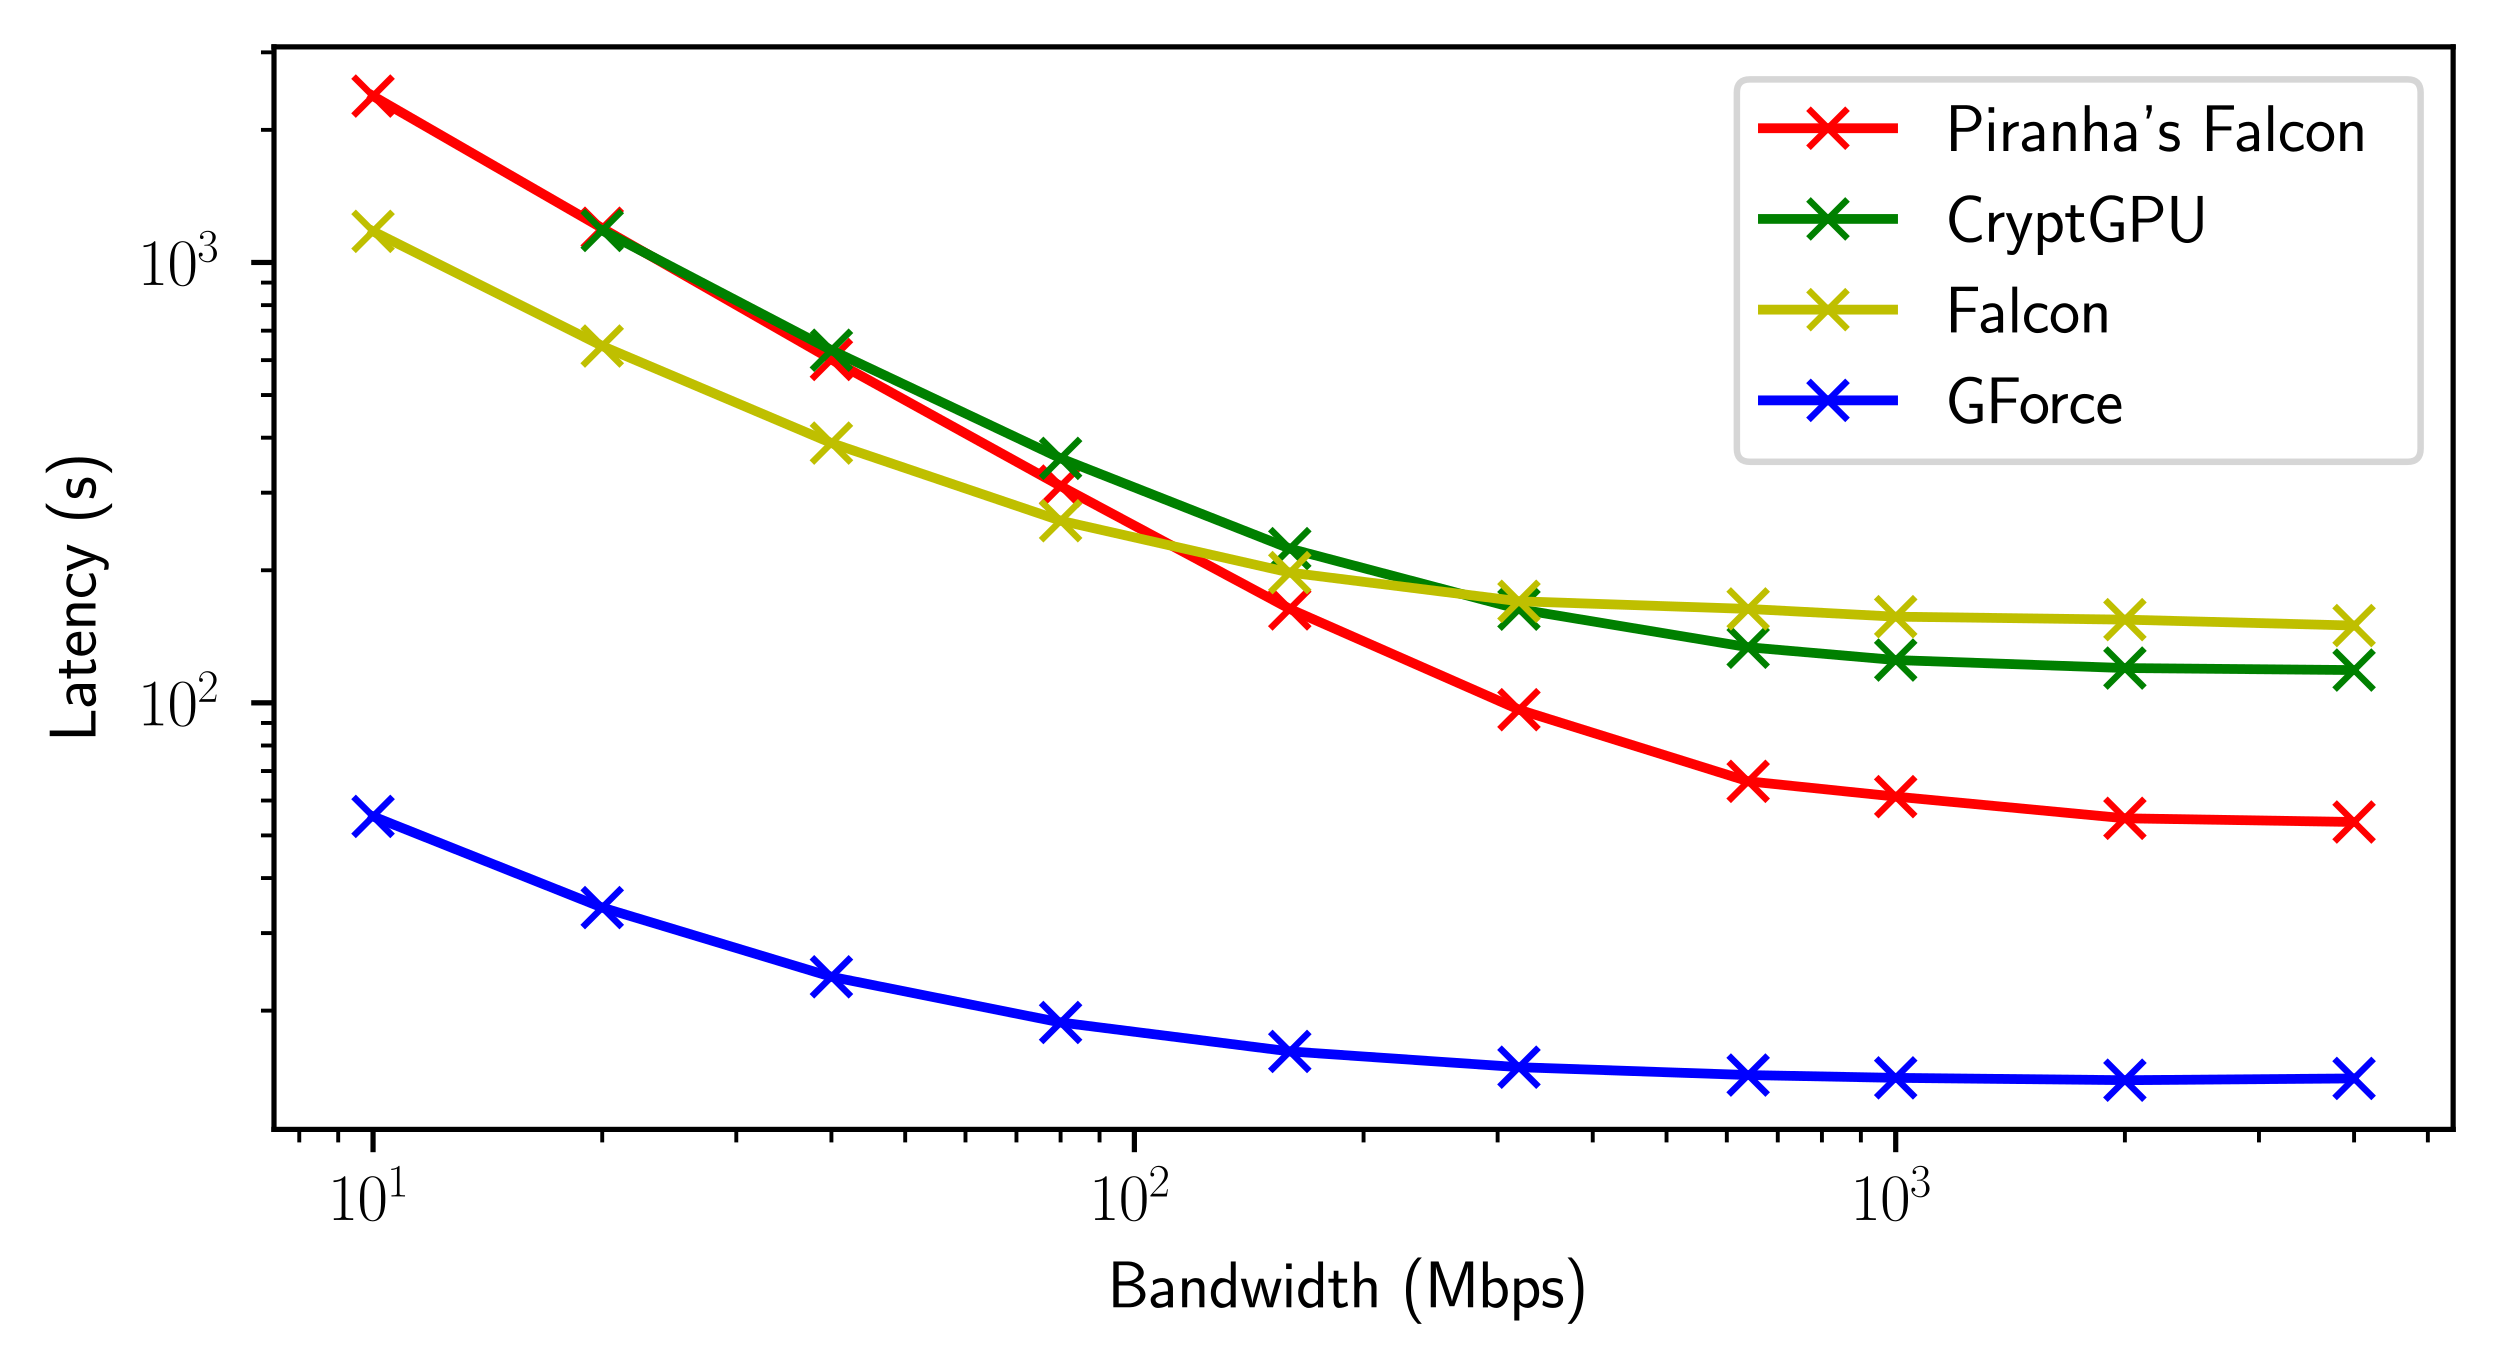 <?xml version="1.0" encoding="utf-8" standalone="no"?>
<!DOCTYPE svg PUBLIC "-//W3C//DTD SVG 1.1//EN"
  "http://www.w3.org/Graphics/SVG/1.1/DTD/svg11.dtd">
<svg xmlns:xlink="http://www.w3.org/1999/xlink" width="384.097pt" height="210.538pt" viewBox="0 0 384.097 210.538" xmlns="http://www.w3.org/2000/svg" version="1.1">
 <defs>
  <style type="text/css">*{stroke-linejoin: round; stroke-linecap: butt}</style>
 </defs>
 <g id="figure_1">
  <g id="patch_1">
   <path d="M 0 210.538 
L 384.097 210.538 
L 384.097 0 
L 0 0 
z
" style="fill: #ffffff"/>
  </g>
  <g id="axes_1">
   <g id="patch_2">
    <path d="M 42.097 173.52 
L 376.897 173.52 
L 376.897 7.2 
L 42.097 7.2 
z
" style="fill: #ffffff"/>
   </g>
   <g id="matplotlib.axis_1">
    <g id="xtick_1">
     <g id="line2d_1">
      <defs>
       <path id="m0ddd745fc4" d="M 0 0 
L 0 3.5 
" style="stroke: #000000; stroke-width: 0.8"/>
      </defs>
      <g>
       <use xlink:href="#m0ddd745fc4" x="57.315" y="173.52" style="stroke: #000000; stroke-width: 0.8"/>
      </g>
     </g>
     <g id="text_1">
      <!-- $\mathdefault{10^{1}}$ -->
      <g transform="translate(50.348 187.438) scale(0.1 -0.1)">
       <defs>
        <path id="CMR17-31" d="M 1702 4083 
C 1702 4217 1696 4224 1606 4224 
C 1357 3927 979 3833 621 3820 
C 602 3820 570 3820 563 3808 
C 557 3795 557 3782 557 3648 
C 755 3648 1088 3686 1344 3839 
L 1344 467 
C 1344 243 1331 166 781 166 
L 589 166 
L 589 0 
C 896 6 1216 12 1523 12 
C 1830 12 2150 6 2458 0 
L 2458 166 
L 2266 166 
C 1715 166 1702 236 1702 467 
L 1702 4083 
z
" transform="scale(0.016)"/>
        <path id="CMR17-30" d="M 2688 2038 
C 2688 2430 2682 3099 2413 3613 
C 2176 4063 1798 4224 1466 4224 
C 1158 4224 768 4082 525 3620 
C 269 3137 243 2539 243 2038 
C 243 1671 250 1112 448 623 
C 723 -39 1216 -128 1466 -128 
C 1760 -128 2208 -7 2470 604 
C 2662 1048 2688 1568 2688 2038 
z
M 1466 -26 
C 1056 -26 813 328 723 816 
C 653 1196 653 1749 653 2109 
C 653 2604 653 3015 736 3407 
C 858 3954 1216 4121 1466 4121 
C 1728 4121 2067 3947 2189 3420 
C 2272 3054 2278 2623 2278 2109 
C 2278 1691 2278 1176 2202 797 
C 2067 96 1690 -26 1466 -26 
z
" transform="scale(0.016)"/>
       </defs>
       <use xlink:href="#CMR17-31" transform="scale(0.996)"/>
       <use xlink:href="#CMR17-30" transform="translate(45.69 0) scale(0.996)"/>
       <use xlink:href="#CMR17-31" transform="translate(91.381 36.154) scale(0.697)"/>
      </g>
     </g>
    </g>
    <g id="xtick_2">
     <g id="line2d_2">
      <g>
       <use xlink:href="#m0ddd745fc4" x="174.285" y="173.52" style="stroke: #000000; stroke-width: 0.8"/>
      </g>
     </g>
     <g id="text_2">
      <!-- $\mathdefault{10^{2}}$ -->
      <g transform="translate(167.318 187.438) scale(0.1 -0.1)">
       <defs>
        <path id="CMR17-32" d="M 2669 990 
L 2554 990 
C 2490 537 2438 460 2413 422 
C 2381 371 1920 371 1830 371 
L 602 371 
C 832 620 1280 1073 1824 1596 
C 2214 1966 2669 2400 2669 3033 
C 2669 3788 2067 4224 1395 4224 
C 691 4224 262 3603 262 3027 
C 262 2777 448 2745 525 2745 
C 589 2745 781 2783 781 3007 
C 781 3206 614 3264 525 3264 
C 486 3264 448 3257 422 3244 
C 544 3788 915 4057 1306 4057 
C 1862 4057 2227 3616 2227 3033 
C 2227 2477 1901 1998 1536 1583 
L 262 147 
L 262 0 
L 2515 0 
L 2669 990 
z
" transform="scale(0.016)"/>
       </defs>
       <use xlink:href="#CMR17-31" transform="scale(0.996)"/>
       <use xlink:href="#CMR17-30" transform="translate(45.69 0) scale(0.996)"/>
       <use xlink:href="#CMR17-32" transform="translate(91.381 36.154) scale(0.697)"/>
      </g>
     </g>
    </g>
    <g id="xtick_3">
     <g id="line2d_3">
      <g>
       <use xlink:href="#m0ddd745fc4" x="291.255" y="173.52" style="stroke: #000000; stroke-width: 0.8"/>
      </g>
     </g>
     <g id="text_3">
      <!-- $\mathdefault{10^{3}}$ -->
      <g transform="translate(284.288 187.438) scale(0.1 -0.1)">
       <defs>
        <path id="CMR17-33" d="M 1414 2176 
C 1984 2176 2234 1673 2234 1094 
C 2234 322 1824 25 1453 25 
C 1114 25 563 193 390 691 
C 422 678 454 678 486 678 
C 640 678 755 780 755 947 
C 755 1132 614 1216 486 1216 
C 378 1216 211 1164 211 927 
C 211 335 787 -128 1466 -128 
C 2176 -128 2720 432 2720 1087 
C 2720 1718 2208 2176 1600 2246 
C 2086 2347 2554 2776 2554 3353 
C 2554 3856 2048 4224 1472 4224 
C 890 4224 378 3862 378 3347 
C 378 3123 544 3084 627 3084 
C 762 3084 877 3167 877 3334 
C 877 3500 762 3584 627 3584 
C 602 3584 570 3584 544 3571 
C 730 3999 1235 4076 1459 4076 
C 1683 4076 2106 3966 2106 3347 
C 2106 3167 2080 2851 1862 2574 
C 1670 2329 1453 2316 1242 2297 
C 1210 2297 1062 2284 1037 2284 
C 992 2278 966 2272 966 2227 
C 966 2182 973 2176 1101 2176 
L 1414 2176 
z
" transform="scale(0.016)"/>
       </defs>
       <use xlink:href="#CMR17-31" transform="scale(0.996)"/>
       <use xlink:href="#CMR17-30" transform="translate(45.69 0) scale(0.996)"/>
       <use xlink:href="#CMR17-33" transform="translate(91.381 36.154) scale(0.697)"/>
      </g>
     </g>
    </g>
    <g id="xtick_4">
     <g id="line2d_4">
      <defs>
       <path id="m63d9aef281" d="M 0 0 
L 0 2 
" style="stroke: #000000; stroke-width: 0.6"/>
      </defs>
      <g>
       <use xlink:href="#m63d9aef281" x="45.979" y="173.52" style="stroke: #000000; stroke-width: 0.6"/>
      </g>
     </g>
    </g>
    <g id="xtick_5">
     <g id="line2d_5">
      <g>
       <use xlink:href="#m63d9aef281" x="51.962" y="173.52" style="stroke: #000000; stroke-width: 0.6"/>
      </g>
     </g>
    </g>
    <g id="xtick_6">
     <g id="line2d_6">
      <g>
       <use xlink:href="#m63d9aef281" x="92.526" y="173.52" style="stroke: #000000; stroke-width: 0.6"/>
      </g>
     </g>
    </g>
    <g id="xtick_7">
     <g id="line2d_7">
      <g>
       <use xlink:href="#m63d9aef281" x="113.124" y="173.52" style="stroke: #000000; stroke-width: 0.6"/>
      </g>
     </g>
    </g>
    <g id="xtick_8">
     <g id="line2d_8">
      <g>
       <use xlink:href="#m63d9aef281" x="127.738" y="173.52" style="stroke: #000000; stroke-width: 0.6"/>
      </g>
     </g>
    </g>
    <g id="xtick_9">
     <g id="line2d_9">
      <g>
       <use xlink:href="#m63d9aef281" x="139.073" y="173.52" style="stroke: #000000; stroke-width: 0.6"/>
      </g>
     </g>
    </g>
    <g id="xtick_10">
     <g id="line2d_10">
      <g>
       <use xlink:href="#m63d9aef281" x="148.335" y="173.52" style="stroke: #000000; stroke-width: 0.6"/>
      </g>
     </g>
    </g>
    <g id="xtick_11">
     <g id="line2d_11">
      <g>
       <use xlink:href="#m63d9aef281" x="156.166" y="173.52" style="stroke: #000000; stroke-width: 0.6"/>
      </g>
     </g>
    </g>
    <g id="xtick_12">
     <g id="line2d_12">
      <g>
       <use xlink:href="#m63d9aef281" x="162.949" y="173.52" style="stroke: #000000; stroke-width: 0.6"/>
      </g>
     </g>
    </g>
    <g id="xtick_13">
     <g id="line2d_13">
      <g>
       <use xlink:href="#m63d9aef281" x="168.933" y="173.52" style="stroke: #000000; stroke-width: 0.6"/>
      </g>
     </g>
    </g>
    <g id="xtick_14">
     <g id="line2d_14">
      <g>
       <use xlink:href="#m63d9aef281" x="209.497" y="173.52" style="stroke: #000000; stroke-width: 0.6"/>
      </g>
     </g>
    </g>
    <g id="xtick_15">
     <g id="line2d_15">
      <g>
       <use xlink:href="#m63d9aef281" x="230.094" y="173.52" style="stroke: #000000; stroke-width: 0.6"/>
      </g>
     </g>
    </g>
    <g id="xtick_16">
     <g id="line2d_16">
      <g>
       <use xlink:href="#m63d9aef281" x="244.708" y="173.52" style="stroke: #000000; stroke-width: 0.6"/>
      </g>
     </g>
    </g>
    <g id="xtick_17">
     <g id="line2d_17">
      <g>
       <use xlink:href="#m63d9aef281" x="256.044" y="173.52" style="stroke: #000000; stroke-width: 0.6"/>
      </g>
     </g>
    </g>
    <g id="xtick_18">
     <g id="line2d_18">
      <g>
       <use xlink:href="#m63d9aef281" x="265.306" y="173.52" style="stroke: #000000; stroke-width: 0.6"/>
      </g>
     </g>
    </g>
    <g id="xtick_19">
     <g id="line2d_19">
      <g>
       <use xlink:href="#m63d9aef281" x="273.136" y="173.52" style="stroke: #000000; stroke-width: 0.6"/>
      </g>
     </g>
    </g>
    <g id="xtick_20">
     <g id="line2d_20">
      <g>
       <use xlink:href="#m63d9aef281" x="279.92" y="173.52" style="stroke: #000000; stroke-width: 0.6"/>
      </g>
     </g>
    </g>
    <g id="xtick_21">
     <g id="line2d_21">
      <g>
       <use xlink:href="#m63d9aef281" x="285.903" y="173.52" style="stroke: #000000; stroke-width: 0.6"/>
      </g>
     </g>
    </g>
    <g id="xtick_22">
     <g id="line2d_22">
      <g>
       <use xlink:href="#m63d9aef281" x="326.467" y="173.52" style="stroke: #000000; stroke-width: 0.6"/>
      </g>
     </g>
    </g>
    <g id="xtick_23">
     <g id="line2d_23">
      <g>
       <use xlink:href="#m63d9aef281" x="347.064" y="173.52" style="stroke: #000000; stroke-width: 0.6"/>
      </g>
     </g>
    </g>
    <g id="xtick_24">
     <g id="line2d_24">
      <g>
       <use xlink:href="#m63d9aef281" x="361.678" y="173.52" style="stroke: #000000; stroke-width: 0.6"/>
      </g>
     </g>
    </g>
    <g id="xtick_25">
     <g id="line2d_25">
      <g>
       <use xlink:href="#m63d9aef281" x="373.014" y="173.52" style="stroke: #000000; stroke-width: 0.6"/>
      </g>
     </g>
    </g>
    <g id="text_4">
     <!-- Bandwidth (Mbps) -->
     <g transform="translate(170.144 200.848) scale(0.1 -0.1)">
      <defs>
       <path id="CMSS17-42" d="M 570 4416 
L 570 0 
L 2163 0 
C 3034 0 3667 575 3667 1200 
C 3667 1684 3251 2175 2502 2316 
C 3334 2559 3501 3039 3501 3311 
C 3501 3880 2874 4416 1997 4416 
L 570 4416 
z
M 1088 2496 
L 1088 4057 
L 1824 4057 
C 2483 4057 3002 3722 3002 3305 
C 3002 2925 2592 2496 1766 2496 
L 1088 2496 
z
M 1088 358 
L 1088 2105 
L 1939 2105 
C 2630 2105 3162 1678 3162 1206 
C 3162 772 2694 358 1984 358 
L 1088 358 
z
" transform="scale(0.016)"/>
       <path id="CMSS17-61" d="M 2406 1789 
C 2406 2399 1978 2816 1402 2816 
C 1120 2816 813 2764 461 2559 
L 499 2133 
C 659 2250 934 2438 1395 2438 
C 1722 2438 1920 2185 1920 1782 
L 1920 1536 
C 896 1504 256 1209 256 711 
C 256 452 416 -64 947 -64 
C 1043 -64 1562 -52 1933 224 
L 1933 -13 
L 2406 -13 
L 2406 1789 
z
M 1920 824 
C 1920 711 1920 559 1728 446 
C 1562 339 1350 326 1261 326 
C 941 326 723 503 723 723 
C 723 1165 1722 1209 1920 1216 
L 1920 824 
z
" transform="scale(0.016)"/>
       <path id="CMSS17-6e" d="M 2618 1878 
C 2618 2283 2522 2816 1798 2816 
C 1389 2816 1120 2604 941 2386 
L 941 2783 
L 474 2783 
L 474 0 
L 960 0 
L 960 1556 
C 960 1962 1114 2425 1549 2425 
C 2112 2425 2131 2045 2131 1826 
L 2131 0 
L 2618 0 
L 2618 1878 
z
" transform="scale(0.016)"/>
       <path id="CMSS17-64" d="M 2611 4416 
L 2138 4416 
L 2138 2495 
C 1939 2662 1613 2816 1254 2816 
C 672 2816 211 2179 211 1375 
C 211 572 666 -64 1235 -64 
C 1677 -64 1971 172 2125 307 
L 2125 -13 
L 2611 -13 
L 2611 4416 
z
M 2125 851 
C 2125 760 2125 663 1926 488 
C 1798 378 1645 326 1498 326 
C 1152 326 698 585 698 1369 
C 698 2185 1210 2425 1562 2425 
C 1798 2425 1990 2308 2125 2114 
L 2125 851 
z
" transform="scale(0.016)"/>
       <path id="CMSS17-77" d="M 4013 2752 
L 3526 2752 
L 3187 1600 
C 3117 1356 2918 684 2893 371 
L 2886 371 
C 2874 563 2765 1024 2586 1632 
L 2259 2752 
L 1818 2752 
L 1498 1657 
C 1338 1100 1216 627 1203 371 
L 1197 371 
C 1171 748 909 1632 870 1772 
L 582 2752 
L 83 2752 
L 915 0 
L 1402 0 
C 1734 1100 1990 1952 2010 2380 
C 2022 2169 2131 1715 2195 1491 
L 2618 0 
L 3181 0 
L 4013 2752 
z
" transform="scale(0.016)"/>
       <path id="CMSS17-69" d="M 979 4224 
L 442 4224 
L 442 3686 
L 979 3686 
L 979 4224 
z
M 947 2752 
L 474 2752 
L 474 0 
L 947 0 
L 947 2752 
z
" transform="scale(0.016)"/>
       <path id="CMSS17-74" d="M 1069 2380 
L 1901 2380 
L 1901 2752 
L 1069 2752 
L 1069 3520 
L 614 3520 
L 614 2752 
L 109 2752 
L 109 2380 
L 602 2380 
L 602 751 
C 602 384 685 -64 1107 -64 
C 1427 -64 1722 25 2003 172 
L 1901 551 
C 1747 416 1562 339 1363 339 
C 1082 339 1069 699 1069 860 
L 1069 2380 
z
" transform="scale(0.016)"/>
       <path id="CMSS17-68" d="M 2618 1878 
C 2618 2283 2522 2816 1798 2816 
C 1395 2816 1133 2617 947 2399 
L 947 4416 
L 474 4416 
L 474 0 
L 960 0 
L 960 1556 
C 960 1962 1114 2425 1549 2425 
C 2112 2425 2131 2045 2131 1826 
L 2131 0 
L 2618 0 
L 2618 1878 
z
" transform="scale(0.016)"/>
       <path id="CMSS17-28" d="M 1613 4800 
C 1267 4447 474 3627 474 1603 
C 474 -428 1267 -1242 1613 -1600 
L 2003 -1600 
C 1216 -781 960 366 960 1596 
C 960 2820 1203 3973 2003 4800 
L 1613 4800 
z
" transform="scale(0.016)"/>
       <path id="CMSS17-4d" d="M 3194 2373 
L 2886 1476 
C 2835 1311 2662 795 2624 592 
L 2618 592 
C 2598 719 2560 853 2458 1177 
C 2400 1368 2336 1565 2272 1743 
L 1325 4416 
L 576 4416 
L 576 0 
L 1075 0 
L 1075 3899 
L 1082 3899 
C 1082 3893 1139 3613 1530 2500 
L 2374 102 
L 2848 102 
L 3610 2233 
C 3661 2379 3821 2843 3891 3066 
C 3955 3257 4115 3728 4154 3912 
L 4160 3912 
L 4160 0 
L 4666 0 
L 4666 4416 
L 3923 4416 
L 3194 2373 
z
" transform="scale(0.016)"/>
       <path id="CMSS17-62" d="M 954 4416 
L 480 4416 
L 480 -13 
L 966 -13 
L 966 275 
C 1210 38 1504 -64 1766 -64 
C 2381 -64 2880 559 2880 1382 
C 2880 2133 2496 2816 1926 2816 
C 1523 2816 1165 2649 954 2476 
L 954 4416 
z
M 966 2095 
C 1107 2276 1306 2425 1587 2425 
C 1965 2425 2394 2146 2394 1382 
C 2394 566 1882 326 1530 326 
C 1402 326 1267 358 1139 468 
C 966 624 966 721 966 812 
L 966 2095 
z
" transform="scale(0.016)"/>
       <path id="CMSS17-70" d="M 966 275 
C 1178 70 1466 -64 1773 -64 
C 2368 -64 2880 553 2880 1382 
C 2880 2147 2496 2816 1946 2816 
C 1626 2816 1242 2700 954 2470 
L 954 2764 
L 480 2764 
L 480 -1280 
L 966 -1280 
L 966 275 
z
M 966 2088 
C 1018 2166 1235 2412 1587 2412 
C 2035 2412 2394 1946 2394 1382 
C 2394 741 1958 326 1530 326 
C 1402 326 1267 358 1139 468 
C 966 624 966 721 966 812 
L 966 2088 
z
" transform="scale(0.016)"/>
       <path id="CMSS17-73" d="M 2061 2623 
C 1683 2803 1389 2816 1197 2816 
C 742 2816 198 2655 198 2009 
C 198 1363 902 1222 1094 1183 
C 1389 1126 1715 1062 1715 742 
C 1715 339 1254 339 1171 339 
C 915 339 563 409 243 639 
L 166 211 
C 531 0 883 -64 1178 -64 
C 1965 -64 2163 416 2163 780 
C 2163 1094 1984 1305 1862 1401 
C 1651 1567 1574 1587 1050 1695 
C 960 1708 646 1779 646 2067 
C 646 2431 1050 2431 1139 2431 
C 1555 2431 1811 2303 1984 2207 
L 2061 2623 
z
" transform="scale(0.016)"/>
       <path id="CMSS17-29" d="M 723 -1600 
C 1069 -1248 1862 -428 1862 1596 
C 1862 3627 1069 4440 723 4800 
L 333 4800 
C 1120 3979 1376 2833 1376 1603 
C 1376 379 1133 -774 333 -1600 
L 723 -1600 
z
" transform="scale(0.016)"/>
      </defs>
      <use xlink:href="#CMSS17-42" transform="scale(0.996)"/>
      <use xlink:href="#CMSS17-61" transform="translate(62.338 0) scale(0.996)"/>
      <use xlink:href="#CMSS17-6e" transform="translate(107.26 0) scale(0.996)"/>
      <use xlink:href="#CMSS17-64" transform="translate(155.465 0) scale(0.996)"/>
      <use xlink:href="#CMSS17-77" transform="translate(203.67 0) scale(0.996)"/>
      <use xlink:href="#CMSS17-69" transform="translate(267.489 0) scale(0.996)"/>
      <use xlink:href="#CMSS17-64" transform="translate(289.67 0) scale(0.996)"/>
      <use xlink:href="#CMSS17-74" transform="translate(337.875 0) scale(0.996)"/>
      <use xlink:href="#CMSS17-68" transform="translate(371.707 0) scale(0.996)"/>
      <use xlink:href="#CMSS17-28" transform="translate(451.141 0) scale(0.996)"/>
      <use xlink:href="#CMSS17-4d" transform="translate(487.575 0) scale(0.996)"/>
      <use xlink:href="#CMSS17-62" transform="translate(569.251 0) scale(0.996)"/>
      <use xlink:href="#CMSS17-70" transform="translate(617.456 0) scale(0.996)"/>
      <use xlink:href="#CMSS17-73" transform="translate(665.661 0) scale(0.996)"/>
      <use xlink:href="#CMSS17-29" transform="translate(701.574 0) scale(0.996)"/>
     </g>
    </g>
   </g>
   <g id="matplotlib.axis_2">
    <g id="ytick_1">
     <g id="line2d_26">
      <defs>
       <path id="mcb24bc4954" d="M 0 0 
L -3.5 0 
" style="stroke: #000000; stroke-width: 0.8"/>
      </defs>
      <g>
       <use xlink:href="#mcb24bc4954" x="42.097" y="107.982" style="stroke: #000000; stroke-width: 0.8"/>
      </g>
     </g>
     <g id="text_5">
      <!-- $\mathdefault{10^{2}}$ -->
      <g transform="translate(21.163 111.441) scale(0.1 -0.1)">
       <use xlink:href="#CMR17-31" transform="scale(0.996)"/>
       <use xlink:href="#CMR17-30" transform="translate(45.69 0) scale(0.996)"/>
       <use xlink:href="#CMR17-32" transform="translate(91.381 36.154) scale(0.697)"/>
      </g>
     </g>
    </g>
    <g id="ytick_2">
     <g id="line2d_27">
      <g>
       <use xlink:href="#mcb24bc4954" x="42.097" y="40.322" style="stroke: #000000; stroke-width: 0.8"/>
      </g>
     </g>
     <g id="text_6">
      <!-- $\mathdefault{10^{3}}$ -->
      <g transform="translate(21.163 43.781) scale(0.1 -0.1)">
       <use xlink:href="#CMR17-31" transform="scale(0.996)"/>
       <use xlink:href="#CMR17-30" transform="translate(45.69 0) scale(0.996)"/>
       <use xlink:href="#CMR17-33" transform="translate(91.381 36.154) scale(0.697)"/>
      </g>
     </g>
    </g>
    <g id="ytick_3">
     <g id="line2d_28">
      <defs>
       <path id="m66722404cd" d="M 0 0 
L -2 0 
" style="stroke: #000000; stroke-width: 0.6"/>
      </defs>
      <g>
       <use xlink:href="#m66722404cd" x="42.097" y="155.274" style="stroke: #000000; stroke-width: 0.6"/>
      </g>
     </g>
    </g>
    <g id="ytick_4">
     <g id="line2d_29">
      <g>
       <use xlink:href="#m66722404cd" x="42.097" y="143.36" style="stroke: #000000; stroke-width: 0.6"/>
      </g>
     </g>
    </g>
    <g id="ytick_5">
     <g id="line2d_30">
      <g>
       <use xlink:href="#m66722404cd" x="42.097" y="134.907" style="stroke: #000000; stroke-width: 0.6"/>
      </g>
     </g>
    </g>
    <g id="ytick_6">
     <g id="line2d_31">
      <g>
       <use xlink:href="#m66722404cd" x="42.097" y="128.35" style="stroke: #000000; stroke-width: 0.6"/>
      </g>
     </g>
    </g>
    <g id="ytick_7">
     <g id="line2d_32">
      <g>
       <use xlink:href="#m66722404cd" x="42.097" y="122.992" style="stroke: #000000; stroke-width: 0.6"/>
      </g>
     </g>
    </g>
    <g id="ytick_8">
     <g id="line2d_33">
      <g>
       <use xlink:href="#m66722404cd" x="42.097" y="118.463" style="stroke: #000000; stroke-width: 0.6"/>
      </g>
     </g>
    </g>
    <g id="ytick_9">
     <g id="line2d_34">
      <g>
       <use xlink:href="#m66722404cd" x="42.097" y="114.539" style="stroke: #000000; stroke-width: 0.6"/>
      </g>
     </g>
    </g>
    <g id="ytick_10">
     <g id="line2d_35">
      <g>
       <use xlink:href="#m66722404cd" x="42.097" y="111.078" style="stroke: #000000; stroke-width: 0.6"/>
      </g>
     </g>
    </g>
    <g id="ytick_11">
     <g id="line2d_36">
      <g>
       <use xlink:href="#m66722404cd" x="42.097" y="87.614" style="stroke: #000000; stroke-width: 0.6"/>
      </g>
     </g>
    </g>
    <g id="ytick_12">
     <g id="line2d_37">
      <g>
       <use xlink:href="#m66722404cd" x="42.097" y="75.7" style="stroke: #000000; stroke-width: 0.6"/>
      </g>
     </g>
    </g>
    <g id="ytick_13">
     <g id="line2d_38">
      <g>
       <use xlink:href="#m66722404cd" x="42.097" y="67.247" style="stroke: #000000; stroke-width: 0.6"/>
      </g>
     </g>
    </g>
    <g id="ytick_14">
     <g id="line2d_39">
      <g>
       <use xlink:href="#m66722404cd" x="42.097" y="60.69" style="stroke: #000000; stroke-width: 0.6"/>
      </g>
     </g>
    </g>
    <g id="ytick_15">
     <g id="line2d_40">
      <g>
       <use xlink:href="#m66722404cd" x="42.097" y="55.332" style="stroke: #000000; stroke-width: 0.6"/>
      </g>
     </g>
    </g>
    <g id="ytick_16">
     <g id="line2d_41">
      <g>
       <use xlink:href="#m66722404cd" x="42.097" y="50.803" style="stroke: #000000; stroke-width: 0.6"/>
      </g>
     </g>
    </g>
    <g id="ytick_17">
     <g id="line2d_42">
      <g>
       <use xlink:href="#m66722404cd" x="42.097" y="46.879" style="stroke: #000000; stroke-width: 0.6"/>
      </g>
     </g>
    </g>
    <g id="ytick_18">
     <g id="line2d_43">
      <g>
       <use xlink:href="#m66722404cd" x="42.097" y="43.418" style="stroke: #000000; stroke-width: 0.6"/>
      </g>
     </g>
    </g>
    <g id="ytick_19">
     <g id="line2d_44">
      <g>
       <use xlink:href="#m66722404cd" x="42.097" y="19.954" style="stroke: #000000; stroke-width: 0.6"/>
      </g>
     </g>
    </g>
    <g id="ytick_20">
     <g id="line2d_45">
      <g>
       <use xlink:href="#m66722404cd" x="42.097" y="8.04" style="stroke: #000000; stroke-width: 0.6"/>
      </g>
     </g>
    </g>
    <g id="text_7">
     <!-- Latency (s) -->
     <g transform="translate(14.672 113.994) rotate(-90) scale(0.1 -0.1)">
      <defs>
       <path id="CMSS17-4c" d="M 1670 416 
C 1594 416 1517 409 1440 409 
L 1101 409 
L 1101 4416 
L 563 4416 
L 563 0 
L 3002 0 
L 3002 416 
L 1670 416 
z
" transform="scale(0.016)"/>
       <path id="CMSS17-65" d="M 2502 1375 
C 2502 1587 2490 2001 2285 2347 
C 2061 2713 1696 2816 1421 2816 
C 755 2816 192 2184 192 1363 
C 192 579 774 -64 1510 -64 
C 1798 -64 2150 19 2470 249 
C 2470 275 2458 414 2451 421 
C 2451 433 2432 629 2432 655 
C 2125 408 1773 326 1517 326 
C 1107 326 666 667 646 1375 
L 2502 1375 
z
M 698 1728 
C 781 2086 1062 2425 1421 2425 
C 1517 2425 1965 2412 2080 1728 
L 698 1728 
z
" transform="scale(0.016)"/>
       <path id="CMSS17-63" d="M 2464 2540 
C 2464 2585 2170 2713 2093 2739 
C 1882 2816 1613 2816 1542 2816 
C 710 2816 211 2092 211 1363 
C 211 595 768 -64 1517 -64 
C 1946 -64 2253 76 2502 243 
L 2464 665 
C 2189 454 1869 339 1523 339 
C 1024 339 698 774 698 1369 
C 698 1830 909 2412 1549 2412 
C 1901 2412 2099 2342 2394 2143 
L 2464 2540 
z
" transform="scale(0.016)"/>
       <path id="CMSS17-79" d="M 2675 2752 
L 2176 2752 
C 1632 1293 1446 701 1434 383 
L 1427 383 
C 1408 695 1126 1459 902 2006 
L 602 2752 
L 83 2752 
L 1216 14 
C 1146 -177 1043 -464 1011 -527 
C 870 -884 774 -884 672 -884 
C 646 -884 442 -877 211 -807 
L 250 -1229 
C 410 -1261 570 -1280 685 -1280 
C 845 -1280 1165 -1280 1459 -495 
L 2675 2752 
z
" transform="scale(0.016)"/>
      </defs>
      <use xlink:href="#CMSS17-4c" transform="scale(0.996)"/>
      <use xlink:href="#CMSS17-61" transform="translate(50.687 0) scale(0.996)"/>
      <use xlink:href="#CMSS17-74" transform="translate(95.609 0) scale(0.996)"/>
      <use xlink:href="#CMSS17-65" transform="translate(129.441 0) scale(0.996)"/>
      <use xlink:href="#CMSS17-6e" transform="translate(171.079 0) scale(0.996)"/>
      <use xlink:href="#CMSS17-63" transform="translate(219.284 0) scale(0.996)"/>
      <use xlink:href="#CMSS17-79" transform="translate(260.923 0) scale(0.996)"/>
      <use xlink:href="#CMSS17-28" transform="translate(335.152 0) scale(0.996)"/>
      <use xlink:href="#CMSS17-73" transform="translate(371.586 0) scale(0.996)"/>
      <use xlink:href="#CMSS17-29" transform="translate(407.5 0) scale(0.996)"/>
     </g>
    </g>
   </g>
   <g id="line2d_46">
    <path d="M 57.315 14.76 
L 92.526 35.063 
L 127.738 55.231 
L 162.949 74.682 
L 198.161 93.555 
L 233.373 109.036 
L 268.584 120.042 
L 291.255 122.393 
L 326.467 125.724 
L 361.678 126.293 
" clip-path="url(#p32229ffec8)" style="fill: none; stroke: #ff0000; stroke-width: 1.5; stroke-linecap: square"/>
    <defs>
     <path id="m4be708bd9e" d="M -3 3 
L 3 -3 
M -3 -3 
L 3 3 
" style="stroke: #ff0000"/>
    </defs>
    <g clip-path="url(#p32229ffec8)">
     <use xlink:href="#m4be708bd9e" x="57.315" y="14.76" style="fill: #ff0000; stroke: #ff0000"/>
     <use xlink:href="#m4be708bd9e" x="92.526" y="35.063" style="fill: #ff0000; stroke: #ff0000"/>
     <use xlink:href="#m4be708bd9e" x="127.738" y="55.231" style="fill: #ff0000; stroke: #ff0000"/>
     <use xlink:href="#m4be708bd9e" x="162.949" y="74.682" style="fill: #ff0000; stroke: #ff0000"/>
     <use xlink:href="#m4be708bd9e" x="198.161" y="93.555" style="fill: #ff0000; stroke: #ff0000"/>
     <use xlink:href="#m4be708bd9e" x="233.373" y="109.036" style="fill: #ff0000; stroke: #ff0000"/>
     <use xlink:href="#m4be708bd9e" x="268.584" y="120.042" style="fill: #ff0000; stroke: #ff0000"/>
     <use xlink:href="#m4be708bd9e" x="291.255" y="122.393" style="fill: #ff0000; stroke: #ff0000"/>
     <use xlink:href="#m4be708bd9e" x="326.467" y="125.724" style="fill: #ff0000; stroke: #ff0000"/>
     <use xlink:href="#m4be708bd9e" x="361.678" y="126.293" style="fill: #ff0000; stroke: #ff0000"/>
    </g>
   </g>
   <g id="line2d_47">
    <path d="M 92.526 35.409 
L 127.738 53.807 
L 162.949 70.423 
L 198.161 84.289 
L 233.373 93.594 
L 268.584 99.441 
L 291.255 101.409 
L 326.467 102.641 
L 361.678 102.949 
" clip-path="url(#p32229ffec8)" style="fill: none; stroke: #008000; stroke-width: 1.5; stroke-linecap: square"/>
    <defs>
     <path id="m85694d7631" d="M -3 3 
L 3 -3 
M -3 -3 
L 3 3 
" style="stroke: #008000"/>
    </defs>
    <g clip-path="url(#p32229ffec8)">
     <use xlink:href="#m85694d7631" x="92.526" y="35.409" style="fill: #008000; stroke: #008000"/>
     <use xlink:href="#m85694d7631" x="127.738" y="53.807" style="fill: #008000; stroke: #008000"/>
     <use xlink:href="#m85694d7631" x="162.949" y="70.423" style="fill: #008000; stroke: #008000"/>
     <use xlink:href="#m85694d7631" x="198.161" y="84.289" style="fill: #008000; stroke: #008000"/>
     <use xlink:href="#m85694d7631" x="233.373" y="93.594" style="fill: #008000; stroke: #008000"/>
     <use xlink:href="#m85694d7631" x="268.584" y="99.441" style="fill: #008000; stroke: #008000"/>
     <use xlink:href="#m85694d7631" x="291.255" y="101.409" style="fill: #008000; stroke: #008000"/>
     <use xlink:href="#m85694d7631" x="326.467" y="102.641" style="fill: #008000; stroke: #008000"/>
     <use xlink:href="#m85694d7631" x="361.678" y="102.949" style="fill: #008000; stroke: #008000"/>
    </g>
   </g>
   <g id="line2d_48">
    <path d="M 57.315 35.543 
L 92.526 53.164 
L 127.738 68.075 
L 162.949 80.004 
L 198.161 87.97 
L 233.373 92.38 
L 268.584 93.555 
L 291.255 94.745 
L 326.467 95.201 
L 361.678 96.111 
" clip-path="url(#p32229ffec8)" style="fill: none; stroke: #bfbf00; stroke-width: 1.5; stroke-linecap: square"/>
    <defs>
     <path id="m0ebd2d553e" d="M -3 3 
L 3 -3 
M -3 -3 
L 3 3 
" style="stroke: #bfbf00"/>
    </defs>
    <g clip-path="url(#p32229ffec8)">
     <use xlink:href="#m0ebd2d553e" x="57.315" y="35.543" style="fill: #bfbf00; stroke: #bfbf00"/>
     <use xlink:href="#m0ebd2d553e" x="92.526" y="53.164" style="fill: #bfbf00; stroke: #bfbf00"/>
     <use xlink:href="#m0ebd2d553e" x="127.738" y="68.075" style="fill: #bfbf00; stroke: #bfbf00"/>
     <use xlink:href="#m0ebd2d553e" x="162.949" y="80.004" style="fill: #bfbf00; stroke: #bfbf00"/>
     <use xlink:href="#m0ebd2d553e" x="198.161" y="87.97" style="fill: #bfbf00; stroke: #bfbf00"/>
     <use xlink:href="#m0ebd2d553e" x="233.373" y="92.38" style="fill: #bfbf00; stroke: #bfbf00"/>
     <use xlink:href="#m0ebd2d553e" x="268.584" y="93.555" style="fill: #bfbf00; stroke: #bfbf00"/>
     <use xlink:href="#m0ebd2d553e" x="291.255" y="94.745" style="fill: #bfbf00; stroke: #bfbf00"/>
     <use xlink:href="#m0ebd2d553e" x="326.467" y="95.201" style="fill: #bfbf00; stroke: #bfbf00"/>
     <use xlink:href="#m0ebd2d553e" x="361.678" y="96.111" style="fill: #bfbf00; stroke: #bfbf00"/>
    </g>
   </g>
   <g id="line2d_49">
    <path d="M 57.315 125.433 
L 92.526 139.44 
L 127.738 150.076 
L 162.949 157.092 
L 198.161 161.541 
L 233.373 163.962 
L 268.584 165.171 
L 291.255 165.6 
L 326.467 165.96 
L 361.678 165.689 
" clip-path="url(#p32229ffec8)" style="fill: none; stroke: #0000ff; stroke-width: 1.5; stroke-linecap: square"/>
    <defs>
     <path id="m7473c05fda" d="M -3 3 
L 3 -3 
M -3 -3 
L 3 3 
" style="stroke: #0000ff"/>
    </defs>
    <g clip-path="url(#p32229ffec8)">
     <use xlink:href="#m7473c05fda" x="57.315" y="125.433" style="fill: #0000ff; stroke: #0000ff"/>
     <use xlink:href="#m7473c05fda" x="92.526" y="139.44" style="fill: #0000ff; stroke: #0000ff"/>
     <use xlink:href="#m7473c05fda" x="127.738" y="150.076" style="fill: #0000ff; stroke: #0000ff"/>
     <use xlink:href="#m7473c05fda" x="162.949" y="157.092" style="fill: #0000ff; stroke: #0000ff"/>
     <use xlink:href="#m7473c05fda" x="198.161" y="161.541" style="fill: #0000ff; stroke: #0000ff"/>
     <use xlink:href="#m7473c05fda" x="233.373" y="163.962" style="fill: #0000ff; stroke: #0000ff"/>
     <use xlink:href="#m7473c05fda" x="268.584" y="165.171" style="fill: #0000ff; stroke: #0000ff"/>
     <use xlink:href="#m7473c05fda" x="291.255" y="165.6" style="fill: #0000ff; stroke: #0000ff"/>
     <use xlink:href="#m7473c05fda" x="326.467" y="165.96" style="fill: #0000ff; stroke: #0000ff"/>
     <use xlink:href="#m7473c05fda" x="361.678" y="165.689" style="fill: #0000ff; stroke: #0000ff"/>
    </g>
   </g>
   <g id="patch_3">
    <path d="M 42.097 173.52 
L 42.097 7.2 
" style="fill: none; stroke: #000000; stroke-width: 0.8; stroke-linejoin: miter; stroke-linecap: square"/>
   </g>
   <g id="patch_4">
    <path d="M 376.897 173.52 
L 376.897 7.2 
" style="fill: none; stroke: #000000; stroke-width: 0.8; stroke-linejoin: miter; stroke-linecap: square"/>
   </g>
   <g id="patch_5">
    <path d="M 42.097 173.52 
L 376.897 173.52 
" style="fill: none; stroke: #000000; stroke-width: 0.8; stroke-linejoin: miter; stroke-linecap: square"/>
   </g>
   <g id="patch_6">
    <path d="M 42.097 7.2 
L 376.897 7.2 
" style="fill: none; stroke: #000000; stroke-width: 0.8; stroke-linejoin: miter; stroke-linecap: square"/>
   </g>
   <g id="legend_1">
    <g id="patch_7">
     <path d="M 268.85 70.949 
L 369.897 70.949 
Q 371.897 70.949 371.897 68.949 
L 371.897 14.2 
Q 371.897 12.2 369.897 12.2 
L 268.85 12.2 
Q 266.85 12.2 266.85 14.2 
L 266.85 68.949 
Q 266.85 70.949 268.85 70.949 
z
" style="fill: #ffffff; opacity: 0.8; stroke: #cccccc; stroke-linejoin: miter"/>
    </g>
    <g id="line2d_50">
     <path d="M 270.85 19.7 
L 280.85 19.7 
L 290.85 19.7 
" style="fill: none; stroke: #ff0000; stroke-width: 1.5; stroke-linecap: square"/>
     <g>
      <use xlink:href="#m4be708bd9e" x="280.85" y="19.7" style="fill: #ff0000; stroke: #ff0000"/>
     </g>
    </g>
    <g id="text_8">
     <!-- Piranha's Falcon -->
     <g transform="translate(298.85 23.2) scale(0.1 -0.1)">
      <defs>
       <path id="CMSS17-50" d="M 2106 1856 
C 2874 1856 3501 2447 3501 3139 
C 3501 3818 2899 4416 2067 4416 
L 570 4416 
L 570 0 
L 1107 0 
L 1107 1856 
L 2106 1856 
z
M 1926 4057 
C 2669 4057 2995 3598 2995 3139 
C 2995 2711 2694 2227 1926 2227 
L 1094 2227 
L 1094 4057 
L 1926 4057 
z
" transform="scale(0.016)"/>
       <path id="CMSS17-72" d="M 954 1369 
C 954 1974 1395 2379 1958 2392 
L 1958 2816 
C 1549 2809 1165 2604 934 2270 
L 934 2783 
L 480 2783 
L 480 0 
L 954 0 
L 954 1369 
z
" transform="scale(0.016)"/>
       <path id="CMSS17-27" d="M 1088 3910 
L 1088 4416 
L 576 4416 
L 576 3903 
L 736 3903 
L 570 3129 
L 826 3129 
L 1088 3910 
z
" transform="scale(0.016)"/>
       <path id="CMSS17-46" d="M 2918 1984 
L 2918 2374 
L 1101 2374 
L 1101 3993 
L 1882 3993 
C 1958 3993 2035 3987 2112 3987 
L 3168 3987 
L 3168 4403 
L 563 4403 
L 563 0 
L 1101 0 
L 1101 1984 
L 2918 1984 
z
" transform="scale(0.016)"/>
       <path id="CMSS17-6c" d="M 947 4416 
L 474 4416 
L 474 0 
L 947 0 
L 947 4416 
z
" transform="scale(0.016)"/>
       <path id="CMSS17-6f" d="M 2829 1356 
C 2829 2175 2221 2816 1504 2816 
C 768 2816 173 2156 173 1356 
C 173 544 787 -64 1498 -64 
C 2227 -64 2829 563 2829 1356 
z
M 1504 339 
C 1050 339 659 710 659 1407 
C 659 2150 1114 2425 1498 2425 
C 1914 2425 2342 2124 2342 1407 
C 2342 684 1926 339 1504 339 
z
" transform="scale(0.016)"/>
      </defs>
      <use xlink:href="#CMSS17-50" transform="scale(0.996)"/>
      <use xlink:href="#CMSS17-69" transform="translate(59.736 0) scale(0.996)"/>
      <use xlink:href="#CMSS17-72" transform="translate(81.916 0) scale(0.996)"/>
      <use xlink:href="#CMSS17-61" transform="translate(113.826 0) scale(0.996)"/>
      <use xlink:href="#CMSS17-6e" transform="translate(158.748 0) scale(0.996)"/>
      <use xlink:href="#CMSS17-68" transform="translate(206.953 0) scale(0.996)"/>
      <use xlink:href="#CMSS17-61" transform="translate(255.158 0) scale(0.996)"/>
      <use xlink:href="#CMSS17-27" transform="translate(300.08 0) scale(0.996)"/>
      <use xlink:href="#CMSS17-73" transform="translate(326.104 0) scale(0.996)"/>
      <use xlink:href="#CMSS17-46" transform="translate(393.247 0) scale(0.996)"/>
      <use xlink:href="#CMSS17-61" transform="translate(443.934 0) scale(0.996)"/>
      <use xlink:href="#CMSS17-6c" transform="translate(488.856 0) scale(0.996)"/>
      <use xlink:href="#CMSS17-63" transform="translate(511.036 0) scale(0.996)"/>
      <use xlink:href="#CMSS17-6f" transform="translate(552.675 0) scale(0.996)"/>
      <use xlink:href="#CMSS17-6e" transform="translate(599.519 0) scale(0.996)"/>
     </g>
    </g>
    <g id="line2d_51">
     <path d="M 270.85 33.637 
L 280.85 33.637 
L 290.85 33.637 
" style="fill: none; stroke: #008000; stroke-width: 1.5; stroke-linecap: square"/>
     <g>
      <use xlink:href="#m85694d7631" x="280.85" y="33.637" style="fill: #008000; stroke: #008000"/>
     </g>
    </g>
    <g id="text_9">
     <!-- CryptGPU -->
     <g transform="translate(298.85 37.137) scale(0.1 -0.1)">
      <defs>
       <path id="CMSS17-43" d="M 3501 705 
C 3072 416 2874 332 2355 332 
C 1459 332 934 1304 934 2191 
C 934 3137 1472 4070 2381 4070 
C 2790 4070 3059 3954 3386 3748 
L 3475 4255 
C 3168 4409 2778 4480 2387 4480 
C 1158 4480 397 3343 397 2191 
C 397 924 1299 -77 2323 -77 
C 2874 -77 3066 -32 3539 268 
L 3501 705 
z
" transform="scale(0.016)"/>
       <path id="CMSS17-47" d="M 3610 1868 
L 2336 1868 
L 2336 1472 
L 3123 1472 
L 3123 473 
C 2874 403 2618 352 2362 352 
C 1466 352 934 1311 934 2220 
C 934 3123 1491 4070 2362 4070 
C 2854 4070 3130 3916 3469 3660 
L 3552 4172 
C 3130 4390 2867 4480 2387 4480 
C 1146 4480 397 3353 397 2201 
C 397 1100 1152 -64 2349 -64 
C 2797 -64 3213 51 3610 249 
L 3610 1868 
z
" transform="scale(0.016)"/>
       <path id="CMSS17-55" d="M 3552 4416 
L 3066 4416 
L 3066 1459 
C 3066 608 2547 230 2074 230 
C 1587 230 1101 627 1101 1452 
L 1101 4416 
L 563 4416 
L 563 1465 
C 563 544 1274 -128 2067 -128 
C 2861 -128 3552 544 3552 1465 
L 3552 4416 
z
" transform="scale(0.016)"/>
      </defs>
      <use xlink:href="#CMSS17-43" transform="scale(0.996)"/>
      <use xlink:href="#CMSS17-72" transform="translate(59.856 0) scale(0.996)"/>
      <use xlink:href="#CMSS17-79" transform="translate(91.766 0) scale(0.996)"/>
      <use xlink:href="#CMSS17-70" transform="translate(134.766 0) scale(0.996)"/>
      <use xlink:href="#CMSS17-74" transform="translate(182.971 0) scale(0.996)"/>
      <use xlink:href="#CMSS17-47" transform="translate(216.802 0) scale(0.996)"/>
      <use xlink:href="#CMSS17-50" transform="translate(279.26 0) scale(0.996)"/>
      <use xlink:href="#CMSS17-55" transform="translate(338.996 0) scale(0.996)"/>
     </g>
    </g>
    <g id="line2d_52">
     <path d="M 270.85 47.574 
L 280.85 47.574 
L 290.85 47.574 
" style="fill: none; stroke: #bfbf00; stroke-width: 1.5; stroke-linecap: square"/>
     <g>
      <use xlink:href="#m0ebd2d553e" x="280.85" y="47.574" style="fill: #bfbf00; stroke: #bfbf00"/>
     </g>
    </g>
    <g id="text_10">
     <!-- Falcon -->
     <g transform="translate(298.85 51.074) scale(0.1 -0.1)">
      <use xlink:href="#CMSS17-46" transform="scale(0.996)"/>
      <use xlink:href="#CMSS17-61" transform="translate(50.687 0) scale(0.996)"/>
      <use xlink:href="#CMSS17-6c" transform="translate(95.609 0) scale(0.996)"/>
      <use xlink:href="#CMSS17-63" transform="translate(117.79 0) scale(0.996)"/>
      <use xlink:href="#CMSS17-6f" transform="translate(159.429 0) scale(0.996)"/>
      <use xlink:href="#CMSS17-6e" transform="translate(206.272 0) scale(0.996)"/>
     </g>
    </g>
    <g id="line2d_53">
     <path d="M 270.85 61.512 
L 280.85 61.512 
L 290.85 61.512 
" style="fill: none; stroke: #0000ff; stroke-width: 1.5; stroke-linecap: square"/>
     <g>
      <use xlink:href="#m7473c05fda" x="280.85" y="61.512" style="fill: #0000ff; stroke: #0000ff"/>
     </g>
    </g>
    <g id="text_11">
     <!-- GForce -->
     <g transform="translate(298.85 65.012) scale(0.1 -0.1)">
      <use xlink:href="#CMSS17-47" transform="scale(0.996)"/>
      <use xlink:href="#CMSS17-46" transform="translate(62.458 0) scale(0.996)"/>
      <use xlink:href="#CMSS17-6f" transform="translate(113.145 0) scale(0.996)"/>
      <use xlink:href="#CMSS17-72" transform="translate(157.387 0) scale(0.996)"/>
      <use xlink:href="#CMSS17-63" transform="translate(189.296 0) scale(0.996)"/>
      <use xlink:href="#CMSS17-65" transform="translate(230.935 0) scale(0.996)"/>
     </g>
    </g>
   </g>
  </g>
 </g>
 <defs>
  <clipPath id="p32229ffec8">
   <rect x="42.097" y="7.2" width="334.8" height="166.32"/>
  </clipPath>
 </defs>
</svg>
